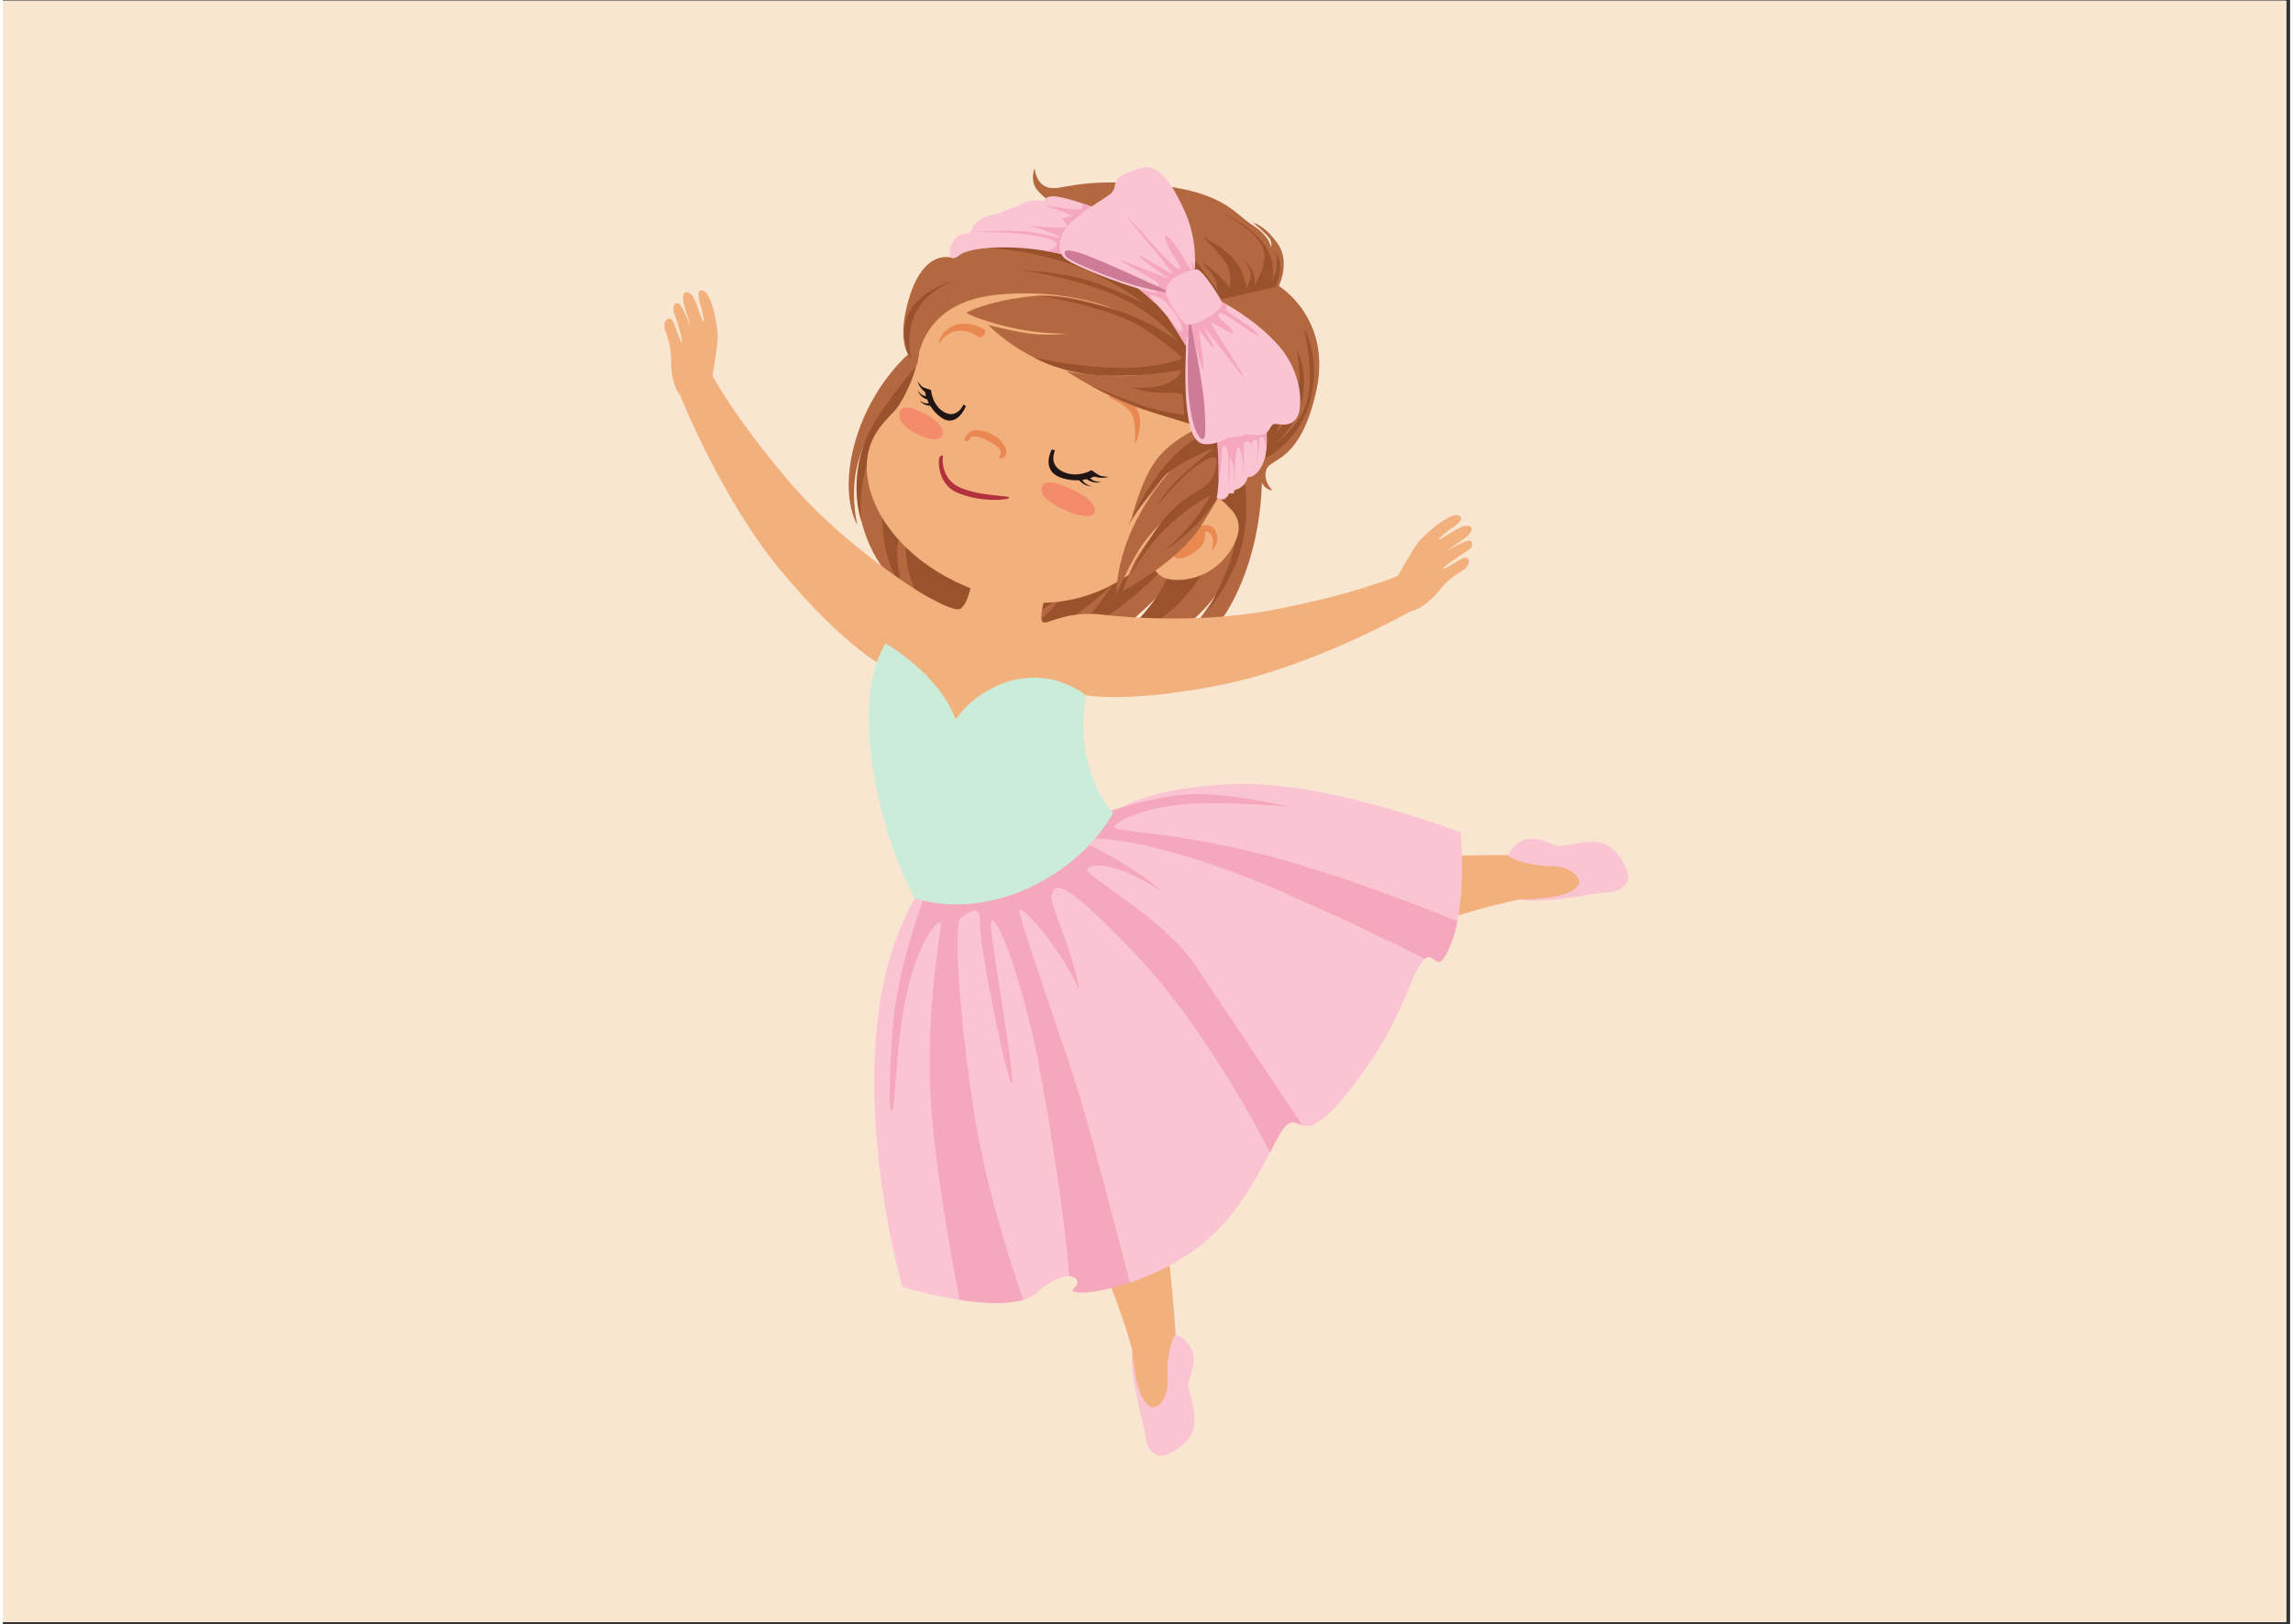 <svg xmlns="http://www.w3.org/2000/svg" xmlns:xlink="http://www.w3.org/1999/xlink" width="559" zoomAndPan="magnify" viewBox="0 0 419.25 297.75" height="396" preserveAspectRatio="xMidYMid meet" version="1.0"><rect x="0" y="0" width="419.25" height="297.75" fill="#333333" stroke="none"/><defs><clipPath id="id1"><path d="M 0 0.141 L 418.5 0.141 L 418.5 297.359 L 0 297.359 Z M 0 0.141 " clip-rule="nonzero"/></clipPath><clipPath id="id2"><path d="M 214.172 96.148 L 222.625 96.148 L 222.625 102.559 L 214.172 102.559 Z M 214.172 96.148 " clip-rule="nonzero"/></clipPath><clipPath id="id3"><path d="M 215.598 102.395 C 214.008 102.395 213.781 100.48 214.789 99.016 C 215.66 97.754 218.355 96.285 220.309 96.285 C 221.168 96.285 221.883 96.566 222.234 97.277 C 223.387 99.605 221.461 100.98 221.461 100.98 C 221.461 100.98 222.055 100 221.762 98.676 C 221.492 97.453 220.469 97.406 220.312 97.406 C 220.297 97.406 220.289 97.406 220.289 97.406 C 220.289 97.406 220.449 97.723 220.309 98.652 C 220.168 99.578 219.766 100.73 216.977 102.031 C 216.441 102.285 215.98 102.395 215.598 102.395 " clip-rule="nonzero"/></clipPath></defs><g clip-path="url(#id1)"><path fill="#ffffff" d="M 0 0.141 L 419.25 0.141 L 419.25 304.098 L 0 304.098 Z M 0 0.141 " fill-opacity="1" fill-rule="nonzero"/><path fill="#f9e6d0" d="M 0 0.141 L 418.5 0.141 L 418.5 297.359 L 0 297.359 Z M 0 0.141 " fill-opacity="1" fill-rule="nonzero"/><path fill="#ffffff" d="M 0 0.141 L 418.5 0.141 L 418.5 297.359 L 0 297.359 Z M 0 0.141 " fill-opacity="1" fill-rule="nonzero"/><path fill="#f9e6d0" d="M 0 0.141 L 418.5 0.141 L 418.5 297.359 L 0 297.359 Z M 0 0.141 " fill-opacity="1" fill-rule="nonzero"/></g><path fill="#f2b07c" d="M 206.977 247.355 C 206.977 247.355 206.973 253.555 208.68 257.312 C 210.383 261.066 213.078 260.434 213.398 260.184 C 213.719 259.934 215.953 257.578 215.848 255.418 C 215.742 253.258 215.711 247.871 215.602 247.395 C 215.496 246.914 214.965 244.699 214.965 244.699 C 214.965 244.699 210.652 243.352 206.977 247.355 " fill-opacity="1" fill-rule="nonzero"/><path fill="#f2b07c" d="M 187.109 204.836 C 187.109 204.836 191.02 212.449 192.578 214.328 C 194.137 216.211 198.648 225.207 201.977 233.109 C 205.309 241.012 206.977 247.355 206.977 247.355 L 214.965 244.699 C 214.965 244.699 213.762 224.223 210.996 216.391 C 208.23 208.559 205.781 205.973 204.254 202.926 C 202.73 199.879 201.277 187.938 201.277 187.938 C 201.277 187.938 186.863 191.227 187.109 204.836 " fill-opacity="1" fill-rule="nonzero"/><path fill="#fbc4d3" d="M 214.965 244.699 C 214.965 244.699 217.105 245.375 218.004 247.641 C 218.902 249.91 217.246 252.859 217.246 253.926 C 217.246 254.988 219.113 259.312 218.188 262.191 C 217.266 265.074 213.715 266.609 212.672 266.891 C 211.633 267.172 209.691 266.133 209.387 263.273 C 209.078 260.418 206.43 252.41 206.977 247.355 C 207.566 254.09 208.68 256.781 210.191 257.797 C 211.707 258.812 213.742 256.027 213.48 252.906 C 213.223 249.789 213.98 245.633 214.965 244.699 " fill-opacity="1" fill-rule="nonzero"/><path fill="#f2b07c" d="M 278.012 164.914 C 278.012 164.914 284.207 165.332 288.078 163.891 C 291.945 162.449 291.492 159.723 291.266 159.387 C 291.043 159.051 288.836 156.664 286.672 156.625 C 284.504 156.582 279.117 156.254 278.633 156.324 C 278.148 156.398 275.898 156.777 275.898 156.777 C 275.898 156.777 274.258 160.98 278.012 164.914 " fill-opacity="1" fill-rule="nonzero"/><path fill="#f2b07c" d="M 234.16 181.816 C 234.16 181.816 242.039 178.441 244.023 177.016 C 246.008 175.59 255.305 171.707 263.434 168.926 C 271.559 166.141 278.012 164.914 278.012 164.914 L 275.898 156.777 C 275.898 156.777 255.344 156.59 247.332 158.812 C 239.316 161.035 236.562 163.301 233.414 164.613 C 230.266 165.926 218.23 166.562 218.23 166.562 C 218.23 166.562 220.543 181.141 234.16 181.816 " fill-opacity="1" fill-rule="nonzero"/><path fill="#fbc4d3" d="M 275.898 156.777 C 275.898 156.777 276.715 154.691 279.043 153.949 C 281.371 153.211 284.211 155.059 285.273 155.133 C 286.336 155.203 290.781 153.637 293.602 154.75 C 296.418 155.867 297.711 159.504 297.926 160.562 C 298.137 161.617 296.965 163.477 294.086 163.594 C 291.211 163.703 283.027 165.797 278.012 164.914 C 284.781 164.781 287.547 163.855 288.664 162.418 C 289.781 160.977 287.137 158.762 284 158.809 C 280.867 158.855 276.766 157.82 275.898 156.777 " fill-opacity="1" fill-rule="nonzero"/><path fill="#fbc4d3" d="M 181.125 169.297 C 180.938 171.816 185.754 198.145 184.961 198.621 C 184.164 199.098 178.93 173.43 179.086 169.297 C 179.246 165.164 176.707 167.566 175.562 168.359 C 174.422 169.152 174.961 183.094 177.816 202.559 C 179.891 216.672 184.633 231.328 187.082 238.316 C 188.074 238.012 188.922 237.582 189.562 236.988 C 192.027 234.719 194.121 233.973 195.445 234.016 C 194.609 223.137 191.512 201.605 188.609 189.273 C 184.961 173.746 181.309 166.773 181.125 169.297 " fill-opacity="1" fill-rule="nonzero"/><path fill="#fbc4d3" d="M 171.941 169.297 C 171.941 168.332 168.449 171.051 166.039 180.719 C 163.625 190.383 163.688 202.582 163.055 203.531 C 162.418 204.484 162.258 200.363 163.055 188.641 C 163.676 179.418 167.344 168.598 168.883 164.398 C 168.316 164.508 167.75 164.617 167.18 164.715 C 151.82 191.07 164.891 235.957 164.891 235.957 C 164.891 235.957 169.789 237.453 175.336 238.32 C 174.008 231.434 170.789 213.844 170.039 201.473 C 169.086 185.789 171.941 170.258 171.941 169.297 " fill-opacity="1" fill-rule="nonzero"/><path fill="#fbc4d3" d="M 236.055 147.969 C 236.055 147.969 227.926 147.125 219.039 147.336 C 210.148 147.547 203.852 150.613 203.754 151.562 C 203.656 152.512 213.375 152.355 229.727 156.316 C 241.488 159.164 258.184 165.543 266.625 168.895 C 268.082 161.531 267.191 152.617 267.191 152.617 C 267.191 152.617 242.852 143.113 225.703 143.746 C 213.637 144.191 207.578 146.625 205.043 148.027 C 207.77 147.223 211.605 146.254 215.652 145.75 C 223.336 144.797 236.055 147.969 236.055 147.969 " fill-opacity="1" fill-rule="nonzero"/><path fill="#fbc4d3" d="M 192.262 164.078 C 191.629 165.348 196.391 174.539 197.344 181.816 C 194.168 174.203 187.023 166.297 186.387 166.773 C 185.754 167.25 194.484 191.176 197.82 202.559 C 200.355 211.223 204.641 227.77 206.543 235.176 C 210.195 233.949 214.355 232.051 218.23 229.309 C 225.465 224.188 229.559 216.457 232.258 211.301 C 228.477 204.031 218.977 186.914 207.504 174.855 C 192.578 159.168 192.898 162.812 192.262 164.078 " fill-opacity="1" fill-rule="nonzero"/><path fill="#fbc4d3" d="M 200.16 153.773 L 200.723 150.918 C 199.582 151.648 198.117 152.555 196.387 153.551 C 200.891 155.641 208.023 159.328 212.672 163.605 C 203.402 157.582 199.09 158.375 198.77 159.453 C 198.453 160.531 212.898 168.516 218.445 176.754 C 223.152 183.75 234.855 201.238 238.289 206.371 C 239.754 206.746 242.004 206.188 247.293 199.309 C 256.395 187.477 257.031 181.352 259.781 176.914 C 260.102 176.398 260.383 176.055 260.637 175.832 C 254.848 172.848 245.758 168.332 233.535 163.129 C 210.836 153.465 200.16 153.773 200.16 153.773 " fill-opacity="1" fill-rule="nonzero"/><path fill="#f5a7bd" d="M 205.043 148.027 C 202.59 148.754 201.035 149.344 201.035 149.344 L 200.723 150.918 C 202.527 149.762 203.535 149.027 203.535 149.027 C 203.535 149.027 203.98 148.617 205.043 148.027 " fill-opacity="1" fill-rule="nonzero"/><path fill="#f5a7bd" d="M 265.5 172.902 C 265.977 171.672 266.344 170.312 266.625 168.895 C 258.184 165.543 241.488 159.164 229.727 156.316 C 213.375 152.355 203.656 152.512 203.754 151.562 C 203.852 150.613 210.148 147.547 219.039 147.336 C 227.926 147.125 236.055 147.969 236.055 147.969 C 236.055 147.969 223.336 144.797 215.652 145.75 C 211.605 146.254 207.77 147.223 205.043 148.027 C 203.98 148.617 203.535 149.027 203.535 149.027 C 203.535 149.027 202.527 149.762 200.723 150.918 L 200.16 153.773 C 200.16 153.773 210.836 153.465 233.535 163.129 C 245.758 168.332 254.848 172.848 260.637 175.832 C 262.574 174.133 262.879 179.621 265.5 172.902 " fill-opacity="1" fill-rule="nonzero"/><path fill="#f5a7bd" d="M 198.77 159.453 C 199.09 158.375 203.402 157.582 212.672 163.605 C 208.023 159.328 200.891 155.641 196.387 153.551 C 189.973 157.242 179.895 162.199 168.883 164.398 C 167.344 168.598 163.676 179.418 163.055 188.641 C 162.258 200.363 162.418 204.484 163.055 203.531 C 163.688 202.582 163.625 190.383 166.039 180.719 C 168.449 171.051 171.941 168.332 171.941 169.297 C 171.941 170.258 169.086 185.789 170.039 201.473 C 170.789 213.844 174.008 231.434 175.336 238.32 C 179.484 238.969 183.996 239.266 187.082 238.316 C 184.633 231.328 179.891 216.672 177.816 202.559 C 174.961 183.094 174.422 169.152 175.562 168.359 C 176.707 167.566 179.246 165.164 179.086 169.297 C 178.93 173.43 184.164 199.098 184.961 198.621 C 185.754 198.145 180.938 171.816 181.125 169.297 C 181.309 166.773 184.961 173.746 188.609 189.273 C 191.512 201.605 194.609 223.137 195.445 234.016 C 196.965 234.062 197.469 235.152 196.34 236.172 C 194.98 237.395 199.934 237.391 206.543 235.176 C 204.641 227.77 200.355 211.223 197.82 202.559 C 194.484 191.176 185.754 167.25 186.387 166.773 C 187.023 166.297 194.168 174.203 197.344 181.816 C 196.391 174.539 191.629 165.348 192.262 164.078 C 192.898 162.812 192.578 159.168 207.504 174.855 C 218.977 186.914 228.477 204.031 232.258 211.301 C 233.621 208.695 234.625 206.742 235.5 206.125 C 236.582 205.352 237.234 206.102 238.289 206.371 C 234.855 201.238 223.152 183.75 218.445 176.754 C 212.898 168.516 198.453 160.531 198.77 159.453 " fill-opacity="1" fill-rule="nonzero"/><path fill="#f2b07c" d="M 255.082 106.699 C 255.082 106.699 258.203 101 259.398 99.477 C 260.594 97.949 265.152 94.012 266.715 94.461 C 268.277 94.906 266.34 96.348 265.535 96.859 C 264.727 97.371 263.113 98.828 263.113 98.828 C 263.508 99.254 267.008 96.191 268.469 96.398 C 269.93 96.602 269.07 97.863 268.137 98.559 C 267.199 99.25 264.238 101.219 264.238 101.219 C 264.238 101.219 267.609 99.27 268.57 99.137 C 269.527 99.008 269.75 100.195 268.293 101.082 C 266.836 101.973 263.758 104.102 264.031 104.27 C 264.301 104.434 266.848 102.609 267.82 102.27 C 268.793 101.938 269.371 103.539 267.453 104.672 C 265.531 105.805 264.152 107.125 263.512 107.988 C 262.871 108.848 260.184 111.984 257.391 112.188 C 254.598 112.395 255.082 106.699 255.082 106.699 " fill-opacity="1" fill-rule="nonzero"/><path fill="#b3683f" d="M 166.547 64.438 C 166.547 64.438 159.613 69.867 156.406 80.379 C 153.195 90.895 156.625 96.23 156.625 96.23 C 156.625 96.23 155.398 91.547 156.391 86.371 C 157.387 81.195 159.891 77.719 159.891 77.719 C 159.891 77.719 155.781 84.484 156.676 91.836 C 157.574 99.191 161.258 106.891 168.5 109.812 C 175.746 112.73 190.266 120.152 190.266 120.152 C 190.266 120.152 200.227 119.516 205.523 114.996 C 210.824 110.473 213.094 107.82 213.094 107.82 C 213.094 107.82 210.379 111.824 207.219 114.895 C 204.062 117.961 200.848 119.887 200.848 119.887 C 200.848 119.887 208.613 120.141 215.113 115.953 C 221.613 111.762 225.324 104.648 225.324 104.648 C 225.324 104.648 220.262 112.582 218.238 114.945 C 216.215 117.309 214.891 118.559 214.891 118.559 C 214.891 118.559 221.012 120.426 226.586 107.852 C 232.156 95.281 230.594 82.777 230.594 82.777 L 166.547 64.438 " fill-opacity="1" fill-rule="nonzero"/><path fill="#9a522d" d="M 227.418 87.109 C 227.418 87.109 228.695 93.141 227.16 99.75 C 225.629 106.359 220.82 112.035 220.82 112.035 C 220.82 112.035 224.949 104.383 225.574 100.703 C 226.195 97.023 224.848 93.965 224.848 93.965 C 224.848 93.965 222.523 102.645 217.031 109.012 C 211.543 115.371 203.227 118.598 203.227 118.598 C 203.227 118.598 211.078 111.504 213.188 106.438 C 215.301 101.371 215.301 101.371 215.301 101.371 C 215.301 101.371 207.387 110.793 199.414 114.621 C 191.438 118.449 188.078 118.75 188.078 118.75 C 188.078 118.75 194.855 116.418 197.688 114.164 C 200.523 111.918 203.309 107.223 203.309 107.223 C 203.309 107.223 196.637 113.836 191.668 115.32 C 186.695 116.805 183.59 116.648 183.59 116.648 C 183.59 116.648 188.355 115.309 190.648 113.238 C 192.941 111.16 194.48 108.922 194.48 108.922 C 194.48 108.922 187.465 114.41 184.668 114.785 C 181.875 115.156 170.035 111.109 170.035 111.109 C 170.035 111.109 168.156 111.352 166.508 106.387 C 164.859 101.422 165.691 97.098 165.691 97.098 C 165.691 97.098 163.668 97.855 163.918 101.824 C 164.168 105.797 164.906 107.781 164.906 107.781 C 164.906 107.781 161.988 104.32 161.387 97.949 C 160.785 91.578 161.242 89.098 161.242 89.098 L 162.031 77.906 C 162.031 77.906 159.223 81.129 157.965 86.598 C 156.707 92.066 157.41 95.711 157.41 95.711 C 157.41 95.711 153.688 85.754 161.027 75.402 C 168.371 65.051 169.699 65.172 169.699 65.172 L 227.418 87.109 " fill-opacity="1" fill-rule="nonzero"/><path fill="#f2b07c" d="M 166.633 69.516 C 166.633 69.516 165.352 72.836 163.875 74.816 C 162.395 76.793 157.234 80.152 158.566 88.113 C 159.898 96.074 167.523 104.785 180.188 108.875 C 192.852 112.965 201.512 108.395 205.027 106.238 C 208.543 104.086 210.25 102.598 210.25 102.598 C 210.25 102.598 210.98 105.59 213.531 106.145 C 216.086 106.703 221.543 106.211 225.004 100.945 C 228.461 95.684 225.078 93.441 224.188 92.449 C 223.297 91.461 222.504 91.285 222.504 91.285 C 222.504 91.285 237.816 83.148 236.934 65.258 C 236.055 47.363 214.992 33.449 194.348 36.734 C 173.703 40.023 169.867 54.172 169.215 58.277 C 168.562 62.383 167.535 67.449 166.633 69.516 " fill-opacity="1" fill-rule="nonzero"/><g clip-path="url(#id2)"><g clip-path="url(#id3)"><path fill="#e98850" d="M 213.781 102.395 L 223.387 102.395 L 223.387 96.281 L 213.781 96.281 Z M 213.781 102.395 " fill-opacity="1" fill-rule="nonzero"/></g></g><path fill="#e98850" d="M 182.895 84.035 C 182.566 84.035 182.566 83.781 182.566 83.781 C 182.566 83.781 184.016 82.703 181.117 81.102 C 179.629 80.285 178.68 80 178.086 80 C 177.578 80 177.332 80.207 177.23 80.465 C 177.102 80.801 176.832 80.918 176.629 80.918 C 176.496 80.918 176.391 80.867 176.363 80.805 C 176.219 80.473 176.035 80.434 177.082 79.332 C 177.391 79.012 177.902 78.867 178.508 78.867 C 179.965 78.867 181.965 79.703 182.969 80.863 C 184.383 82.508 184.066 83.672 183.316 83.945 C 183.137 84.012 183 84.035 182.895 84.035 " fill-opacity="1" fill-rule="nonzero"/><path fill="#e98850" d="M 207.531 81.246 C 207.496 81.246 207.48 81.184 207.488 81.051 C 207.488 81.051 207.891 76.789 206.512 75.293 C 205.133 73.793 203.043 73.121 202.836 72.801 C 202.633 72.484 202.957 71.387 203.805 71.387 C 203.816 71.387 203.824 71.387 203.836 71.387 C 204.707 71.414 207.691 73.688 208.309 76.145 C 208.844 78.297 207.773 81.246 207.531 81.246 " fill-opacity="1" fill-rule="nonzero"/><path fill="#e98850" d="M 171.59 62.977 C 171.406 62.977 171.809 60.906 174.066 59.793 C 174.738 59.461 175.461 59.336 176.168 59.336 C 178.039 59.336 179.773 60.223 180 60.488 C 180.301 60.844 179.715 61.84 179.113 61.84 C 179.086 61.84 179.062 61.84 179.039 61.836 C 178.422 61.746 177.762 60.629 175.457 60.629 C 175.426 60.629 175.391 60.629 175.359 60.629 C 172.977 60.66 171.648 62.926 171.648 62.926 C 171.625 62.961 171.605 62.977 171.59 62.977 " fill-opacity="1" fill-rule="nonzero"/><path fill="#f48c6c" d="M 198.637 94.605 C 197.406 94.605 195.68 94.031 194.383 93.41 C 192.113 92.316 190.012 91.02 190.449 89.305 C 190.613 88.66 191.168 88.438 191.84 88.438 C 192.957 88.438 194.406 89.039 195.008 89.305 C 195.008 89.305 200.121 91.348 200.191 93.395 C 200.219 94.277 199.57 94.605 198.637 94.605 " fill-opacity="1" fill-rule="nonzero"/><path fill="#f48c6c" d="M 170.793 80.539 C 169.785 80.539 168.461 80.059 167.461 79.523 C 165.625 78.531 163.938 77.332 164.367 75.617 C 164.543 74.93 165.062 74.699 165.672 74.699 C 166.574 74.699 167.68 75.203 168.145 75.434 C 168.145 75.434 172.301 77.246 172.273 79.273 C 172.262 80.199 171.641 80.539 170.793 80.539 " fill-opacity="1" fill-rule="nonzero"/><path fill="#b3683f" d="M 174.184 47.328 C 174.184 47.328 168.84 45.117 165.992 55.062 C 163.145 65.004 167.652 66.84 167.652 66.84 C 167.652 66.84 167.637 55.277 182.668 53.992 C 197.699 52.707 206.039 57.84 206.039 57.84 C 206.039 57.84 196.867 53.34 188.375 54.328 C 179.883 55.312 176.625 57.344 176.625 57.344 C 176.625 57.344 177.961 58.379 183.965 59.867 C 189.969 61.352 195.16 61.156 195.16 61.156 C 195.16 61.156 190.945 61.781 186.246 60.844 C 181.543 59.906 180.582 59.547 180.582 59.547 C 180.582 59.547 187.117 66.434 196.461 68.035 C 205.809 69.637 213.184 67.895 213.184 67.895 C 213.184 67.895 208.23 69.316 202.191 68.883 C 196.148 68.453 194.867 67.988 194.867 67.988 C 194.867 67.988 202.699 73.234 209.863 75.348 C 217.023 77.457 219.355 78.391 219.355 78.391 C 219.355 78.391 214.227 80.531 211.414 84.324 C 208.602 88.113 206.969 94.816 206.969 94.816 C 206.969 94.816 210.273 90.891 212.496 87.836 C 214.715 84.781 217.406 83.59 217.406 83.59 C 217.406 83.59 213.5 85.414 208.68 93.711 C 203.863 102.008 204.129 109.008 204.129 109.008 C 204.129 109.008 205.961 104.496 208.109 101.043 C 210.254 97.59 212.445 95.797 212.445 95.797 C 212.445 95.797 208.754 100.453 207.477 102.98 C 206.195 105.504 205.215 108.375 205.215 108.375 C 205.215 108.375 215.359 103.168 219.684 96.328 C 224.004 89.488 224.664 87.66 224.664 87.66 C 224.664 87.66 237.238 68.5 213.191 53.234 C 189.145 37.973 176.609 44.707 176.609 44.707 L 174.184 47.328 " fill-opacity="1" fill-rule="nonzero"/><path fill="#9a522d" d="M 180.363 45.48 C 180.363 45.48 186.984 45.57 195.141 48.25 C 203.293 50.922 209.125 55.652 209.125 55.652 C 209.125 55.652 204.055 52.938 198.59 51.336 C 193.129 49.738 186.699 49.539 186.699 49.539 C 186.699 49.539 195.426 50.684 203.211 53.832 C 211 56.984 215.242 62.418 215.242 62.418 C 215.242 62.418 209.402 58.141 201.941 56.207 C 194.48 54.273 189.957 54.203 189.957 54.203 C 189.957 54.203 203.293 56.309 209.305 60.32 C 215.312 64.336 216.172 65.727 216.172 65.727 C 216.172 65.727 211.375 67.844 202.75 67.391 C 194.125 66.941 188.914 65.496 188.914 65.496 C 188.914 65.496 194.059 68.59 201.922 68.863 C 209.785 69.137 215.898 67.832 215.898 67.832 C 215.898 67.832 216.273 68.98 213.359 70.285 C 210.445 71.594 206.656 70.934 206.656 70.934 C 206.656 70.934 209.629 72.043 212.105 72.023 C 214.582 72.004 215.953 71.887 216.23 72.496 C 216.508 73.102 216.488 76.07 216.488 76.07 C 216.488 76.07 211.371 75.344 208.215 74.164 C 205.059 72.98 199.344 70.688 199.344 70.688 C 199.344 70.688 205.988 74.184 213.539 76.453 C 221.094 78.723 221.273 78.414 221.273 78.414 L 216.996 58.988 L 206.016 49.559 C 206.016 49.559 189.312 43.324 189.121 43.246 C 188.934 43.164 180.363 45.48 180.363 45.48 " fill-opacity="1" fill-rule="nonzero"/><path fill="#9a522d" d="M 218.781 80.336 C 218.781 80.336 215.219 82.266 211.848 86.867 C 208.477 91.469 206.277 96.324 206.277 96.324 C 206.277 96.324 210.219 89.867 212.93 87.27 C 215.641 84.668 221.957 82.141 221.957 82.141 C 221.957 82.141 215.324 87.535 213.711 89.645 C 212.098 91.754 211.52 92.789 211.52 92.789 C 211.52 92.789 214.832 88.676 217.324 86.582 C 219.812 84.488 221.852 83.434 222.32 84.039 C 222.789 84.641 222.164 87.824 220.414 89.121 C 218.66 90.422 214.688 91.926 210.91 97.805 C 207.133 103.68 206.672 105.547 206.672 105.547 C 206.672 105.547 209.27 100.215 214.418 95.711 C 219.57 91.203 221.383 90.914 221.383 90.914 C 221.383 90.914 219.418 94.301 217.133 96.848 C 214.852 99.402 212.789 101.027 212.789 101.027 C 212.789 101.027 219.426 96.969 222.504 91.285 C 225.586 85.605 223.918 80.789 223.918 80.789 L 218.781 80.336 " fill-opacity="1" fill-rule="nonzero"/><path fill="#b3683f" d="M 233.883 52.426 C 233.883 52.426 236.082 47.953 233.605 44.57 C 231.137 41.188 229.191 40.84 229.191 40.84 C 229.191 40.84 231.637 42.887 232.18 43.707 C 232.727 44.523 232.43 45.441 232.43 45.441 C 232.43 45.441 232.445 43.426 229.035 41.254 C 225.625 39.078 223.777 35.055 210.469 33.82 C 197.164 32.586 194.273 34.906 191.801 34.422 C 189.328 33.941 189.105 30.832 189.105 30.832 C 189.105 30.832 188.133 33.305 189.773 35.055 C 191.414 36.801 192.645 37.391 192.645 37.391 C 192.645 37.391 212.75 46.512 220.5 55.652 C 228.25 64.789 230.656 85.629 230.656 85.629 C 230.656 85.629 229.938 86.926 230.723 88.426 C 231.508 89.934 232.66 89.891 232.66 89.891 C 232.66 89.891 230.84 88.051 231.637 85.996 C 232.434 83.941 237.902 84.758 240.773 71.551 C 243.645 58.344 233.883 52.426 233.883 52.426 " fill-opacity="1" fill-rule="nonzero"/><path fill="#9a522d" d="M 238.496 60.203 C 238.496 60.203 241.562 65.086 239.77 72.926 C 237.98 80.766 231.574 83.949 231.574 83.949 L 230.785 81.766 C 230.785 81.766 234.758 73.699 234.691 71.355 C 234.621 69.016 234.18 67.668 234.18 67.668 C 234.18 67.668 236.008 73.172 235.578 74.242 C 235.148 75.312 233.566 79.023 233.398 79.34 C 233.234 79.652 236.711 75.566 237.41 71.805 C 238.109 68.051 237.09 64.074 237.09 64.074 C 237.09 64.074 239.367 67.855 238.152 73.242 C 236.934 78.625 232.762 81.746 232.762 81.746 C 232.762 81.746 238.086 78.156 239.207 72.953 C 240.328 67.746 238.496 60.203 238.496 60.203 " fill-opacity="1" fill-rule="nonzero"/><path fill="#fbc4d3" d="M 222.504 91.285 C 222.504 91.285 225.52 76.152 214.727 59.828 C 203.934 43.5 178.684 44.207 175.48 46.699 C 172.273 49.191 173.613 43.512 175.48 43.074 C 177.348 42.641 177.348 42.641 177.348 42.641 C 177.348 42.641 177.516 41.438 178.938 40.426 C 180.359 39.414 182.09 39.211 182.309 39.199 C 182.531 39.184 185.324 38.055 187.172 37.168 C 189.02 36.285 190.848 36.969 190.848 36.969 C 190.848 36.969 190.891 35.52 193.812 36.145 C 196.73 36.773 217.73 41.828 226.871 62.875 C 236.008 83.918 229.434 87.137 229.051 87.309 C 228.672 87.484 228.164 87.484 228.164 87.484 C 228.164 87.484 228.012 88.562 227.062 89.246 C 226.109 89.93 225.738 89.82 225.738 89.82 C 225.738 89.82 225.746 90.391 225.5 90.457 C 225.258 90.523 224.766 90.402 224.734 90.484 C 224.703 90.566 224.098 92.25 222.504 91.285 " fill-opacity="1" fill-rule="nonzero"/><path fill="#f5a7bd" d="M 197.957 37.297 C 197.957 37.297 197.992 38.129 197.543 38.398 C 197.09 38.672 191.215 37.672 191.215 37.672 L 196.141 39.516 L 194.09 40.105 C 194.09 40.105 195.312 41.207 195.027 41.602 C 194.742 41.996 188.285 41.434 188.285 41.434 C 188.285 41.434 193.469 42.953 193.66 43.441 C 193.848 43.93 191.562 42.973 188.133 42.512 C 184.707 42.051 177.84 42.508 177.84 42.508 C 177.84 42.508 184.008 42.48 188.004 43.031 C 191.996 43.578 192.941 44.09 193.164 44.758 C 193.391 45.422 191.305 46.035 191.305 46.035 L 194.023 46.582 L 199.523 37.883 L 197.957 37.297 " fill-opacity="1" fill-rule="nonzero"/><path fill="#f5a7bd" d="M 211.531 55.871 C 211.477 55.816 210.355 54.41 210.223 54.125 C 210.094 53.84 211.984 54.477 212.82 55.098 C 213.652 55.715 215.723 58.406 216.074 59.812 C 216.422 61.219 215.98 60.977 215.215 60.199 C 214.449 59.422 213.5 58.141 213.5 58.141 L 216.965 63.621 L 217.441 58.598 L 213.387 52.992 L 208.18 52.926 L 211.531 55.871 " fill-opacity="1" fill-rule="nonzero"/><path fill="#f5a7bd" d="M 222.852 87.883 C 222.852 87.883 222.781 82.023 222.602 81.129 C 222.422 80.23 222.797 79.297 222.797 79.297 L 230.191 77.367 L 231.645 79.285 L 231.637 82.027 C 231.637 82.027 231.305 80.969 231.133 80.492 C 230.965 80.02 230.398 80.094 230.379 80.398 C 230.359 80.707 229.848 84.77 229.848 84.77 C 229.848 84.77 230.055 81.098 229.918 80.793 C 229.777 80.488 229.031 80.715 229.031 80.969 C 229.031 81.219 229 82.152 229 82.152 C 229 82.152 228.965 81.227 228.605 81.09 C 228.246 80.957 227.438 80.75 227.434 81.602 C 227.434 82.449 227.484 85.336 227.48 85.777 C 227.473 86.215 227.418 87.109 227.418 87.109 C 227.418 87.109 227.383 84.258 227.086 83.453 C 226.789 82.652 226.629 81.391 226.312 82.062 C 226 82.734 225.824 85.223 225.844 86.27 C 225.859 87.312 225.684 88.539 225.684 88.539 C 225.684 88.539 225.707 86.121 225.586 85.605 C 225.465 85.086 224.699 82.91 224.867 84.738 C 225.035 86.566 224.629 89.754 224.629 89.754 C 224.629 89.754 224.824 83.094 224.367 82.207 C 223.906 81.32 223.383 81.883 223.449 83.137 C 223.516 84.391 222.852 87.883 222.852 87.883 " fill-opacity="1" fill-rule="nonzero"/><path fill="#9a522d" d="M 233.453 52.172 C 233.453 52.172 234.332 50.09 234.098 48.441 C 233.863 46.793 233.516 46.336 233.516 46.336 C 233.516 46.336 233.574 48.719 233.41 49.461 C 233.246 50.203 232.586 51.66 232.586 51.66 C 232.586 51.66 233.684 48.547 231.348 45.035 C 229.016 41.531 223.707 39.023 223.707 39.023 C 223.707 39.023 230.254 42.656 231.098 45.711 C 231.938 48.77 229.277 52.457 229.277 52.457 C 229.277 52.457 229.828 51.621 229.156 50 C 228.484 48.379 227.566 47.797 227.566 47.797 C 227.566 47.797 228.918 49.625 228.773 50.516 C 228.629 51.41 228.016 52.789 228.016 52.789 C 228.016 52.789 227.422 49.066 224.953 46.816 C 222.477 44.57 220.074 43.531 220.074 43.531 C 220.074 43.531 223.652 46.996 224.473 48.723 C 225.293 50.445 224.918 52.777 224.918 52.777 C 224.918 52.777 223.738 51.188 222.137 49.832 C 220.539 48.48 219.797 48.059 219.797 48.059 C 219.797 48.059 221.746 50.301 222.152 51.113 C 222.559 51.93 222.676 53.25 222.676 53.25 L 218.289 47.402 L 217.25 49.285 L 222.629 55.027 L 233.305 52.59 L 233.453 52.172 " fill-opacity="1" fill-rule="nonzero"/><path fill="#fbc4d3" d="M 222.895 56.781 C 222.895 56.781 223.828 56.188 223.438 55.332 C 223.051 54.477 219.844 49.262 218.758 49.375 C 217.672 49.488 212.836 51.652 212.965 53.07 C 213.094 54.492 215.863 59.355 217.371 59.637 C 218.875 59.914 222.895 56.781 222.895 56.781 " fill-opacity="1" fill-rule="nonzero"/><path fill="#fbc4d3" d="M 218.398 50.039 C 218.398 50.039 219.293 44.453 216.535 38.504 C 213.781 32.555 211.445 29.855 208.281 30.879 C 205.121 31.902 204.121 32.535 203.895 33.652 C 203.668 34.762 203.676 34.766 203.227 35.355 C 202.781 35.945 198.18 38.449 195.801 40.746 C 193.426 43.039 193.191 45.848 194.449 47.203 C 195.711 48.559 205.141 52.207 209.648 53.324 C 214.156 54.441 216.383 53.387 216.383 53.387 L 218.398 50.039 " fill-opacity="1" fill-rule="nonzero"/><path fill="#fbc4d3" d="M 223.438 55.332 C 223.438 55.332 229.672 58.543 233.941 63.48 C 238.215 68.422 238.461 75.004 237.027 76.801 C 235.598 78.598 233.484 77.496 232.875 77.77 C 232.266 78.051 232.113 79.629 230.5 79.723 C 228.891 79.812 227.629 79.465 227.242 79.824 C 226.855 80.188 224.648 80.18 224.473 80.305 C 224.301 80.43 221.66 81.898 219.738 81.309 C 217.812 80.715 217.004 76.816 216.801 71.637 C 216.598 66.453 217.145 58.59 217.145 58.59 L 223.438 55.332 " fill-opacity="1" fill-rule="nonzero"/><path fill="#f5a7bd" d="M 218.469 49.43 C 218.469 49.43 216.539 49.691 214.742 50.945 C 212.945 52.195 213.16 53.832 213.16 53.832 L 211.328 53.664 C 211.328 53.664 211.629 52.617 211.887 52.176 C 212.141 51.738 206.387 48.723 204.789 47.766 C 203.188 46.812 212.078 50.562 213.207 50.914 C 214.332 51.266 208.914 47.883 208.289 47.02 C 207.664 46.156 213.195 49.773 214.238 50.188 C 215.277 50.602 207.254 41.527 206.266 39.957 C 205.273 38.391 214.496 49.492 215.566 49.34 C 216.629 49.191 213.867 46.457 213.133 44.039 C 212.398 41.621 214.816 44.605 216.141 46.801 C 217.461 49 218.301 50.637 217.91 48.473 C 217.523 46.309 218.469 49.43 218.469 49.43 " fill-opacity="1" fill-rule="nonzero"/><path fill="#f5a7bd" d="M 223.438 55.332 C 223.438 55.332 224.168 56.031 221.562 57.801 C 218.957 59.566 217.086 59.543 217.086 59.543 L 216.922 62.602 C 216.922 62.602 217.375 61.008 217.719 60.852 C 218.062 60.695 219.234 66.496 219.918 67.695 C 220.605 68.898 219.23 60.945 219.234 60.602 C 219.238 60.254 220.469 62.355 221.66 63.555 C 222.852 64.758 220.344 60.668 220.18 60.102 C 220.012 59.535 226.668 68.391 227.48 69.262 C 228.289 70.129 221.633 59.762 221.445 59.25 C 221.258 58.742 223.047 60.039 224.754 60.867 C 226.465 61.695 224.676 59.57 223.66 58.91 C 222.645 58.25 222.199 56.57 224.449 57.98 C 226.699 59.387 231.258 62.727 230.086 61.312 C 228.91 59.898 225.246 57.711 224.609 57.219 C 223.973 56.73 224.395 55.863 224.395 55.863 L 223.438 55.332 " fill-opacity="1" fill-rule="nonzero"/><path fill="#cd7b96" d="M 213.152 53.617 C 213.152 53.617 208.5 52.836 204.465 51.359 C 200.426 49.879 195.363 47.801 194.867 47.016 C 194.375 46.23 194.184 45.309 197.668 46.453 C 201.156 47.598 213.191 53.234 213.191 53.234 L 213.152 53.617 " fill-opacity="1" fill-rule="nonzero"/><path fill="#cd7b96" d="M 217.398 59.523 C 217.398 59.523 216.957 68.605 217.336 72.434 C 217.715 76.262 218.488 79.422 219.484 80.297 C 220.48 81.176 220.566 79.477 220.258 74.66 C 219.949 69.848 217.754 59.469 217.754 59.469 L 217.398 59.523 " fill-opacity="1" fill-rule="nonzero"/><path fill="#9a522d" d="M 176.66 50.707 C 176.66 50.707 170.867 51.875 167.961 56.215 C 165.055 60.555 166.512 65.906 166.512 65.906 C 166.512 65.906 159.844 54.957 176.66 50.707 " fill-opacity="1" fill-rule="nonzero"/><path fill="#1e1514" d="M 192.27 82.406 C 192.27 82.406 189.977 86.496 194.391 87.719 C 198.223 88.777 200.625 87.031 200.625 87.031 L 199.52 86.207 C 199.52 86.207 196.992 87.762 194.27 86.469 C 191.547 85.176 192.859 82.566 192.859 82.566 L 192.27 82.406 " fill-opacity="1" fill-rule="nonzero"/><path fill="#1e1514" d="M 199.52 86.207 C 199.52 86.207 200.844 87.207 201.398 87.293 C 201.949 87.375 202.641 87.41 202.641 87.41 C 202.641 87.41 201.906 87.691 200.961 87.562 C 200.016 87.438 199.84 87.254 199.84 87.254 L 199.52 86.207 " fill-opacity="1" fill-rule="nonzero"/><path fill="#1e1514" d="M 199.238 87.504 C 199.238 87.504 199.336 87.891 200.039 88.164 C 200.742 88.438 201.305 88.355 201.305 88.355 C 201.305 88.355 200.723 88.621 199.738 88.355 C 198.75 88.09 198.562 87.672 198.562 87.672 L 199.238 87.504 " fill-opacity="1" fill-rule="nonzero"/><path fill="#1e1514" d="M 197.781 87.707 C 197.781 87.707 197.758 88.105 198.348 88.578 C 198.934 89.047 199.5 89.137 199.5 89.137 C 199.5 89.137 198.863 89.215 198 88.668 C 197.141 88.121 197.086 87.672 197.086 87.672 L 197.781 87.707 " fill-opacity="1" fill-rule="nonzero"/><path fill="#1e1514" d="M 176.52 74.477 C 176.52 74.477 174.824 78.844 171.695 76.328 C 168.984 74.145 168.977 71.219 168.977 71.219 L 170.121 71.512 C 170.121 71.512 170.328 74.406 172.637 75.609 C 174.945 76.812 176.102 74.141 176.102 74.141 L 176.52 74.477 " fill-opacity="1" fill-rule="nonzero"/><path fill="#1e1514" d="M 170.121 71.512 C 170.121 71.512 168.738 71.164 168.395 70.805 C 168.051 70.449 167.672 69.953 167.672 69.953 C 167.672 69.953 167.852 70.684 168.43 71.309 C 169.004 71.938 169.223 71.949 169.223 71.949 L 170.121 71.512 " fill-opacity="1" fill-rule="nonzero"/><path fill="#1e1514" d="M 169.355 72.559 C 169.355 72.559 169.035 72.738 168.48 72.387 C 167.926 72.039 167.695 71.566 167.695 71.566 C 167.695 71.566 167.809 72.172 168.5 72.738 C 169.195 73.305 169.582 73.176 169.582 73.176 L 169.355 72.559 " fill-opacity="1" fill-rule="nonzero"/><path fill="#1e1514" d="M 169.961 73.785 C 169.961 73.785 169.691 74.059 169.059 73.922 C 168.43 73.785 168.074 73.422 168.074 73.422 C 168.074 73.422 168.344 73.945 169.172 74.238 C 170 74.531 170.344 74.277 170.344 74.277 L 169.961 73.785 " fill-opacity="1" fill-rule="nonzero"/><path fill="#b2313f" d="M 172.273 84.035 C 172.273 84.035 171.891 87.969 175.699 89.504 C 179.508 91.035 184.59 90.824 184.484 91.246 C 184.379 91.668 179.125 92.215 174.762 90.242 C 171.52 88.777 171.414 84.805 171.625 84.035 C 171.836 83.27 172.551 83.375 172.273 84.035 " fill-opacity="1" fill-rule="nonzero"/><path fill="#f2b07c" d="M 201.047 112.637 C 201.047 112.637 217.238 114.801 232.691 111.844 C 248.141 108.887 255.762 105.547 255.762 105.547 L 258.09 112.055 C 258.09 112.055 240.203 122.195 223.27 125.574 C 206.34 128.957 198.562 127.477 198.562 127.477 C 198.562 127.477 197.137 117.871 201.047 112.637 " fill-opacity="1" fill-rule="nonzero"/><path fill="#f2b07c" d="M 129.844 70.172 C 129.844 70.172 131 63.781 131.027 61.848 C 131.055 59.91 129.984 53.988 128.488 53.359 C 126.988 52.727 127.59 55.062 127.898 55.965 C 128.203 56.871 128.543 59.016 128.543 59.016 C 127.965 59.098 127.168 54.523 125.902 53.77 C 124.637 53.012 124.512 54.535 124.801 55.66 C 125.094 56.785 126.16 60.172 126.16 60.172 C 126.16 60.172 124.762 56.543 124.102 55.84 C 123.438 55.137 122.516 55.922 123.09 57.523 C 123.668 59.129 124.723 62.715 124.406 62.676 C 124.09 62.637 123.258 59.621 122.711 58.746 C 122.164 57.875 120.707 58.762 121.488 60.848 C 122.273 62.93 122.516 64.824 122.473 65.895 C 122.43 66.969 122.551 71.09 124.598 73.004 C 126.641 74.914 129.844 70.172 129.844 70.172 " fill-opacity="1" fill-rule="nonzero"/><path fill="#f2b07c" d="M 168.18 108.648 C 168.18 108.648 154.211 100.188 144.043 88.207 C 133.875 76.223 130.043 68.852 130.043 68.852 L 124.137 72.461 C 124.137 72.461 131.684 91.559 142.738 104.797 C 153.797 118.039 160.777 121.758 160.777 121.758 C 160.777 121.758 167.93 115.172 168.18 108.648 " fill-opacity="1" fill-rule="nonzero"/><path fill="#f2b07c" d="M 168.18 108.648 C 168.18 108.648 173.848 112.055 175.277 111.684 C 176.707 111.316 177.445 107.461 177.445 107.461 L 190.992 109.586 C 190.992 109.586 189.828 113.535 190.621 114.062 C 191.414 114.59 194.512 112.07 201.047 112.637 C 208.348 116.332 198.562 127.477 198.562 127.477 C 198.562 127.477 187.594 141.211 178.023 139.941 C 168.449 138.676 160.832 116.672 160.832 116.672 L 168.18 108.648 " fill-opacity="1" fill-rule="nonzero"/><path fill="#cbecd8" d="M 161.781 117.953 C 161.781 117.953 171.625 123.516 174.641 131.914 C 178.77 125.895 189.086 120.609 198.562 127.477 C 196.707 136.191 199.883 145.383 203.535 149.027 C 197.184 160.277 181.242 168.992 167.18 164.715 C 160.578 152.672 155.035 129.168 161.781 117.953 " fill-opacity="1" fill-rule="nonzero"/></svg>
